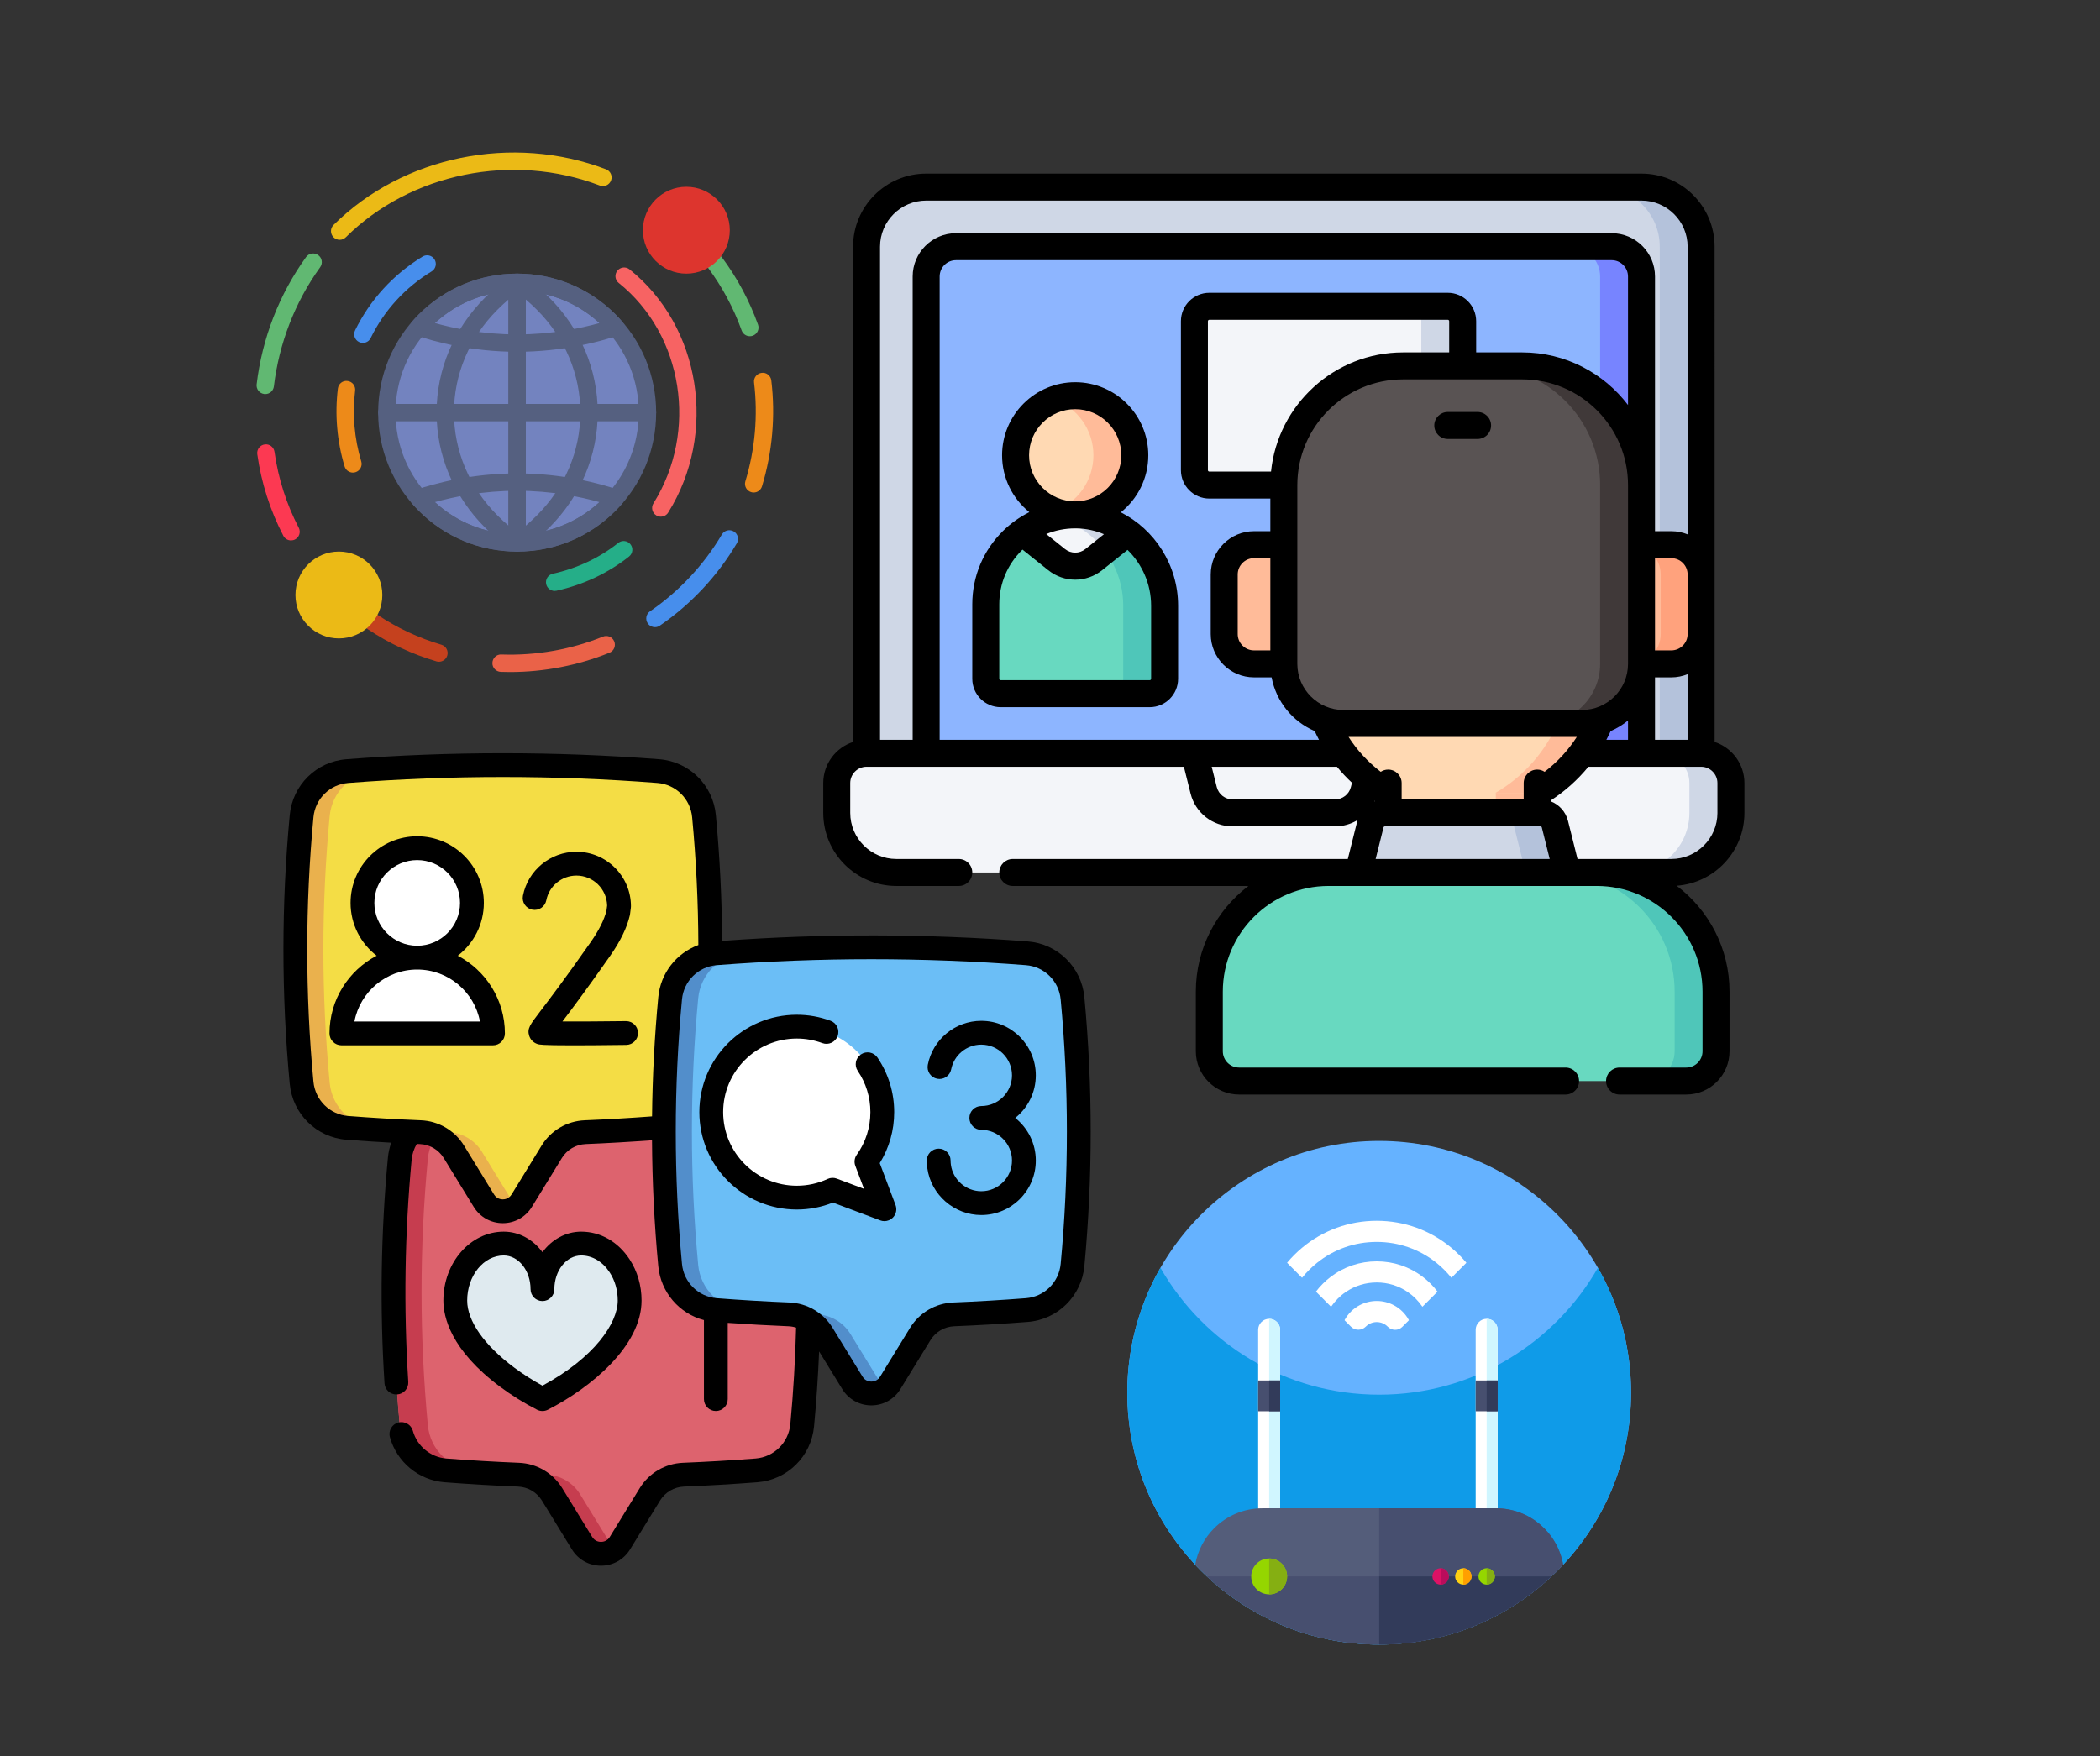 <svg width="1762" height="1474" viewBox="0 0 1762 1474" fill="none" xmlns="http://www.w3.org/2000/svg">
<rect x="0" y="0" width="1762" height="1474" fill="#333333" stroke="none"/>
<path d="M777.093 157.025C749.469 157.025 727.077 179.418 727.077 207.04L727.075 663.541H1427.32L1427.32 207.04C1427.32 179.417 1404.93 157.025 1377.31 157.025H777.093V157.025Z" fill="#CFD7E6"/>
<path d="M777.091 663.542V232.053C777.091 218.242 788.288 207.043 802.1 207.043H1352.3C1366.11 207.043 1377.31 218.24 1377.31 232.053V663.542H777.091Z" fill="#8DB5FF"/>
<path d="M1427.32 207.04C1427.32 179.417 1404.93 157.025 1377.31 157.025H1342.58C1370.21 157.025 1392.6 179.418 1392.6 207.04L1392.6 663.542H1427.32L1427.32 207.04Z" fill="#B4C2DB"/>
<path d="M1352.3 207.043H1317.57C1331.39 207.043 1342.58 218.24 1342.58 232.053V663.542H1377.31V232.053C1377.31 218.24 1366.11 207.043 1352.3 207.043V207.043Z" fill="#7784FF"/>
<path d="M702.069 657.199V682.213C702.069 709.836 724.462 732.228 752.085 732.228H1402.31C1429.93 732.228 1452.33 709.835 1452.33 682.213V657.199C1452.33 643.386 1441.13 632.189 1427.32 632.189H727.077C713.266 632.189 702.069 643.386 702.069 657.199V657.199Z" fill="#F3F5F9"/>
<path d="M1427.32 632.189H1392.48C1406.29 632.189 1417.48 643.386 1417.48 657.199V682.213C1417.48 709.836 1395.09 732.228 1367.47 732.228H1402.31C1429.94 732.228 1452.33 709.835 1452.33 682.213V657.199C1452.33 643.386 1441.13 632.189 1427.32 632.189Z" fill="#CFD7E6"/>
<path d="M1227.25 407.111V269.563C1227.25 262.657 1221.65 257.06 1214.75 257.06H1014.68C1007.77 257.06 1002.17 262.659 1002.17 269.563V394.607C1002.17 401.513 1007.77 407.111 1014.68 407.111H1227.25Z" fill="#F3F5F9"/>
<path d="M902.136 432.121C929.76 432.121 952.153 409.727 952.153 382.104C952.153 354.48 929.76 332.086 902.136 332.086C874.513 332.086 852.119 354.48 852.119 382.104C852.119 409.727 874.513 432.121 902.136 432.121Z" fill="#FFD9B3"/>
<path d="M902.136 332.085C896.031 332.085 890.185 333.183 884.776 335.185C903.842 342.242 917.433 360.583 917.433 382.103C917.433 403.622 903.842 421.963 884.776 429.02C890.185 431.022 896.031 432.12 902.136 432.12C929.76 432.12 952.153 409.726 952.153 382.103C952.153 354.479 929.762 332.085 902.136 332.085V332.085Z" fill="#FFBB99"/>
<path d="M857.815 446.605C839.197 460.258 827.11 482.29 827.11 507.147V569.669C827.11 576.576 832.707 582.173 839.614 582.173H964.657C971.564 582.173 977.161 576.576 977.161 569.669V508.382C977.161 483.321 965.063 460.753 946.308 446.785L857.815 446.605Z" fill="#68D9C0"/>
<path d="M946.282 446.793L911.446 446.718C930.276 460.674 942.442 483.265 942.442 508.383V569.671C942.442 576.577 936.844 582.174 929.938 582.174H964.659C971.565 582.174 977.162 576.575 977.162 569.671V508.383C977.162 483.315 965.045 460.76 946.282 446.793V446.793Z" fill="#4FC6B9"/>
<path d="M1214.75 257.059H1180.03C1186.93 257.059 1192.53 262.658 1192.53 269.563V407.11H1227.25V269.564C1227.25 262.658 1221.65 257.059 1214.75 257.059V257.059Z" fill="#CFD7E6"/>
<path d="M917.76 469.64L946.302 446.806C934.266 437.841 919.501 432.4 903.419 432.131C886.329 431.846 870.519 437.277 857.774 446.637L857.772 446.647L886.513 469.64C895.648 476.946 908.626 476.946 917.76 469.64V469.64Z" fill="#F3F5F9"/>
<path d="M884.694 434.162C884.69 434.163 884.685 434.168 884.679 434.169C901.87 438.296 916.699 448.459 927.032 462.222L946.301 446.806C934.265 437.84 919.499 432.4 903.418 432.131C896.963 432.024 890.689 432.734 884.694 434.162V434.162Z" fill="#CFD7E6"/>
<path d="M1164.73 647.265H1289.77V692.145H1164.73V647.265Z" fill="#FFD9B3"/>
<path d="M1255.05 647.263H1289.77V692.146H1255.05V647.263Z" fill="#FFBB99"/>
<path d="M1342.95 604.68C1332.41 630.341 1313.57 651.722 1289.78 665.486L1164.54 665.371C1140.83 651.601 1122.07 630.264 1111.55 604.669L1227.25 483.35L1342.95 604.68Z" fill="#FFD9B3"/>
<path d="M1227.25 483.348L1209.71 501.746L1307.86 604.681C1297.32 630.324 1278.5 651.689 1254.74 665.453L1289.78 665.485C1313.57 651.721 1332.41 630.342 1342.95 604.679L1227.25 483.348Z" fill="#FFBB99"/>
<path d="M1402.31 557.166C1416.12 557.166 1427.32 545.969 1427.32 532.157V482.14C1427.32 468.328 1416.12 457.13 1402.31 457.13H1052.19C1038.38 457.13 1027.18 468.327 1027.18 482.14V532.157C1027.18 545.968 1038.38 557.166 1052.19 557.166H1402.31Z" fill="#FFBB99"/>
<path d="M1402.31 457.13H1368.4C1382.21 457.13 1393.41 468.327 1393.41 482.14V532.157C1393.41 545.968 1382.21 557.166 1368.4 557.166H1402.31C1416.12 557.166 1427.32 545.969 1427.32 532.157V482.14C1427.32 468.327 1416.12 457.13 1402.31 457.13V457.13Z" fill="#FFA27D"/>
<path d="M1139.72 742.745V732.231L1149.86 691.682C1151.25 686.114 1156.25 682.21 1161.99 682.21H1292.52C1298.25 682.21 1303.25 686.116 1304.65 691.682L1314.78 732.228V742.745H1139.72Z" fill="#CFD7E6"/>
<path d="M1304.64 691.682C1303.25 686.114 1298.25 682.21 1292.51 682.21H1257.79C1263.53 682.21 1268.53 686.116 1269.92 691.682L1280.06 732.228V742.745H1314.78V732.228L1304.64 691.682Z" fill="#B4C2DB"/>
<path d="M1339.8 732.23C1395.04 732.23 1439.83 777.015 1439.83 832.26V882.28C1439.83 896.092 1428.63 907.29 1414.82 907.29H1039.69C1025.87 907.29 1014.68 896.093 1014.68 882.28V832.26C1014.68 777.015 1059.46 732.23 1114.71 732.23H1339.8Z" fill="#68D9C0"/>
<path d="M1377.31 557.167V407.114C1377.31 351.866 1332.52 307.078 1277.27 307.078H1177.23C1121.99 307.078 1077.2 351.866 1077.2 407.114V557.167C1077.2 584.791 1099.59 607.184 1127.22 607.184H1327.29C1354.91 607.184 1377.31 584.791 1377.31 557.167V557.167Z" fill="#595353"/>
<path d="M1339.8 732.23H1305.07C1360.32 732.23 1405.1 777.015 1405.1 832.26V882.28C1405.1 896.091 1393.91 907.288 1380.1 907.288H1414.82C1428.63 907.288 1439.82 896.091 1439.82 882.28V832.26C1439.82 777.015 1395.04 732.23 1339.8 732.23V732.23Z" fill="#4FC6B9"/>
<path d="M1277.27 307.078H1242.55C1297.8 307.078 1342.59 351.866 1342.59 407.114V557.167C1342.59 584.791 1320.19 607.184 1292.57 607.184H1327.29C1354.91 607.184 1377.31 584.791 1377.31 557.167V407.114C1377.31 351.866 1332.52 307.078 1277.27 307.078Z" fill="#403939"/>
<path d="M1463.65 682.211V657.199C1463.65 641.121 1453.15 627.456 1438.65 622.685L1438.64 207.041C1438.64 173.22 1411.13 145.703 1377.31 145.703H777.093C743.27 145.703 715.754 173.22 715.754 207.041L715.752 622.684C701.25 627.456 690.747 641.119 690.747 657.199V682.211C690.747 716.034 718.263 743.55 752.085 743.55H804.467C810.722 743.55 815.789 738.483 815.789 732.229C815.789 725.974 810.722 720.907 804.467 720.907H752.085C730.748 720.907 713.391 703.548 713.391 682.211V657.199C713.391 649.651 719.531 643.512 727.077 643.512H993.332L998.955 666.012C1003.01 682.214 1017.5 693.532 1034.2 693.532H1120.19C1127.06 693.532 1133.54 691.595 1139.09 688.217C1139.02 688.458 1138.93 688.691 1138.87 688.935L1130.88 720.908H849.755C843.501 720.908 838.433 725.976 838.433 732.23C838.433 738.484 843.501 743.552 849.755 743.552H1047.5C1020.7 763.904 1003.36 796.09 1003.36 832.261V882.281C1003.36 902.315 1019.65 918.613 1039.69 918.613H1313.6C1319.85 918.613 1324.92 913.545 1324.92 907.291C1324.92 901.036 1319.85 895.969 1313.6 895.969H1039.69C1032.14 895.969 1026 889.829 1026 882.281V832.261C1026 783.349 1065.79 743.553 1114.71 743.553H1339.79C1388.71 743.553 1428.5 783.348 1428.5 832.261V882.281C1428.5 889.829 1422.36 895.969 1414.82 895.969H1358.89C1352.63 895.969 1347.57 901.036 1347.57 907.291C1347.57 913.545 1352.63 918.613 1358.89 918.613H1414.82C1434.85 918.613 1451.15 902.314 1451.15 882.281V832.261C1451.15 795.986 1433.71 763.715 1406.77 743.372C1438.52 741.076 1463.65 714.533 1463.65 682.211V682.211ZM1347.82 620.868C1349.09 618.463 1350.31 616.025 1351.44 613.543C1356.71 611.278 1361.6 608.293 1365.98 604.717V620.869H1347.82V620.868ZM1296 647.751C1294.21 646.57 1292.08 645.879 1289.77 645.879C1283.52 645.879 1278.45 650.946 1278.45 657.201V670.887H1176.05V657.199C1176.05 650.946 1170.98 645.877 1164.73 645.877C1162.43 645.877 1160.29 646.569 1158.5 647.749C1147.88 639.655 1138.73 629.713 1131.52 618.505H1322.99C1315.78 629.716 1306.63 639.655 1296 647.751V647.751ZM788.413 620.868V232.053C788.413 224.505 794.552 218.366 802.099 218.366H1352.3C1359.84 218.366 1365.98 224.505 1365.98 232.053V339.905C1345.63 313.104 1313.44 295.756 1277.27 295.756H1238.57V269.565C1238.57 256.427 1227.88 245.739 1214.75 245.739H1014.68C1001.54 245.739 990.85 256.427 990.85 269.565V394.607C990.85 407.745 1001.54 418.434 1014.68 418.434L1065.88 418.432V445.809H1052.19C1032.16 445.809 1015.86 462.108 1015.86 482.14V532.157C1015.86 552.191 1032.16 568.487 1052.19 568.487H1066.94C1070.75 588.782 1084.57 605.586 1103.07 613.542C1104.2 616.024 1105.42 618.46 1106.69 620.866H788.413V620.868ZM1327.29 595.862H1127.22C1105.88 595.862 1088.52 578.503 1088.52 557.165V407.114C1088.52 358.197 1128.32 318.4 1177.24 318.4H1277.27C1326.19 318.4 1365.99 358.195 1365.99 407.114V557.136C1365.99 557.147 1365.98 557.156 1365.98 557.165C1365.98 557.171 1365.99 557.179 1365.99 557.185C1365.97 578.513 1348.62 595.862 1327.29 595.862V595.862ZM1052.19 545.843C1044.64 545.843 1038.5 539.704 1038.5 532.157V482.14C1038.5 474.592 1044.64 468.453 1052.19 468.453H1065.88V545.844H1052.19V545.843ZM1215.93 295.756H1177.23C1119.65 295.756 1072.14 339.685 1066.45 395.789L1014.68 395.79C1014.02 395.79 1013.49 395.259 1013.49 394.607V269.565C1013.49 268.913 1014.03 268.383 1014.68 268.383H1214.75C1215.4 268.383 1215.93 268.914 1215.93 269.565V295.756ZM1388.63 468.453H1402.31C1409.86 468.453 1416 474.592 1416 482.14V532.157C1416 539.704 1409.86 545.843 1402.31 545.843H1388.63V468.453ZM1153.41 672.499C1153.29 672.544 1153.18 672.589 1153.06 672.636C1153.17 672.398 1153.3 672.171 1153.41 671.93V672.499ZM1388.63 568.487H1402.31C1407.15 568.487 1411.77 567.527 1416 565.801V620.866H1388.63V568.487H1388.63ZM777.093 168.347H1377.31C1398.64 168.347 1416 185.704 1416 207.041L1416 448.494C1411.77 446.767 1407.15 445.809 1402.31 445.809H1388.63V232.053C1388.63 212.019 1372.33 195.722 1352.3 195.722H802.1C782.067 195.722 765.771 212.021 765.771 232.053V620.866H738.396L738.397 207.039C738.397 185.704 755.756 168.347 777.093 168.347V168.347ZM1120.19 670.887H1034.2C1027.91 670.887 1022.45 666.623 1020.92 660.52L1016.67 643.51H1121.76C1125.66 648.261 1129.87 652.744 1134.37 656.936L1133.47 660.517C1131.95 666.623 1126.49 670.887 1120.19 670.887V670.887ZM1160.84 694.427C1160.97 693.899 1161.44 693.53 1161.99 693.53H1292.51C1293.06 693.53 1293.53 693.899 1293.66 694.427L1300.28 720.907H1154.22L1160.84 694.427ZM1441.01 682.211C1441.01 703.548 1423.65 720.907 1402.31 720.907H1323.62L1315.63 688.934C1313.7 681.227 1308.16 675.225 1301.09 672.497V671.806C1313.07 664.069 1323.75 654.483 1332.75 643.51H1427.32C1434.86 643.51 1441 649.65 1441 657.198V682.211H1441.01Z" fill="black"/>
<path d="M1239.76 345.773H1214.75C1208.49 345.773 1203.43 350.841 1203.43 357.095C1203.43 363.35 1208.49 368.417 1214.75 368.417H1239.76C1246.01 368.417 1251.08 363.35 1251.08 357.095C1251.08 350.843 1246.01 345.773 1239.76 345.773Z" fill="black"/>
<path d="M940.434 429.967C954.467 418.716 963.477 401.448 963.477 382.104C963.477 348.281 935.958 320.763 902.136 320.763C868.314 320.763 840.797 348.28 840.797 382.104C840.797 401.36 849.723 418.563 863.648 429.817C855.623 433.827 848.182 439.101 841.594 445.58C824.954 461.946 815.788 483.811 815.788 507.147V569.67C815.788 582.808 826.476 593.496 839.614 593.496H964.657C977.795 593.496 988.483 582.808 988.483 569.67V508.382C988.484 474.262 968.843 444.385 940.434 429.967V429.967ZM926.265 448.337L910.686 460.8C905.652 464.827 898.619 464.826 893.587 460.8L877.857 448.214C885.457 445.084 893.666 443.443 902.133 443.443C902.497 443.443 902.864 443.446 903.231 443.452C911.363 443.588 919.13 445.325 926.265 448.337ZM902.136 343.407C923.474 343.407 940.833 360.766 940.833 382.104C940.833 403.44 923.474 420.799 902.136 420.799C880.8 420.799 863.441 403.44 863.441 382.104C863.441 360.766 880.8 343.407 902.136 343.407V343.407ZM965.841 569.67C965.841 570.322 965.309 570.852 964.659 570.852H839.615C838.963 570.852 838.433 570.32 838.433 569.67V507.147C838.433 489.93 845.195 473.799 857.472 461.724C857.626 461.573 857.788 461.432 857.943 461.283L879.441 478.482C886.124 483.827 894.128 486.499 902.138 486.499C910.143 486.499 918.151 483.827 924.833 478.482L946.05 461.508C958.219 473.373 965.841 490.045 965.841 508.384V569.67Z" fill="black"/>
<path d="M673.065 972.387C671.154 952.141 654.981 936.172 634.705 934.605C547.736 927.883 460.768 927.883 373.798 934.605C353.523 936.172 337.351 952.14 335.438 972.387C328.394 1046.99 328.391 1121.59 335.433 1196.19C337.345 1216.45 353.51 1232.46 373.798 1234.03C394.229 1235.61 414.66 1236.81 435.091 1237.65C446.631 1238.12 457.176 1244.3 463.216 1254.15L488.373 1295.15C495.642 1307 512.859 1307 520.129 1295.15L545.286 1254.15C551.326 1244.3 561.872 1238.12 573.411 1237.65C593.843 1236.81 614.275 1235.61 634.705 1234.03C654.993 1232.46 671.158 1216.45 673.07 1196.19C680.111 1121.59 680.109 1046.99 673.065 972.387V972.387Z" fill="#DD636E"/>
<path d="M516.031 1299.86C507.684 1306.69 494.499 1305.12 488.371 1295.15L463.216 1254.14C457.172 1244.29 446.63 1238.12 435.084 1237.64C414.662 1236.81 394.227 1235.6 373.793 1234.02C353.511 1232.45 337.339 1216.44 335.426 1196.19C328.39 1121.58 328.39 1046.98 335.438 972.386C337.351 952.141 353.523 936.169 373.793 934.599C421.202 930.939 468.623 929.274 516.031 929.606C476.473 929.877 436.925 931.542 397.356 934.599C377.074 936.169 360.902 952.141 358.989 972.386C351.941 1046.98 351.941 1121.58 358.989 1196.19C360.902 1216.44 377.062 1232.45 397.356 1234.02C417.778 1235.6 438.213 1236.81 458.647 1237.64C470.181 1238.12 480.723 1244.29 486.767 1254.14L511.922 1295.15C513.068 1297.01 514.462 1298.58 516.031 1299.86Z" fill="#C63D4F"/>
<path d="M528.305 1091.51C528.305 1124.54 489.149 1156.84 455.151 1174.22C445.343 1169.22 435.124 1162.97 425.536 1155.82C401.827 1138.18 381.997 1115.02 381.997 1091.51C381.997 1065.32 399.87 1044.05 422.028 1043.67C422.227 1043.67 422.432 1043.67 422.637 1043.67C440.594 1043.67 455.15 1060.81 455.15 1081.94C455.15 1060.81 469.706 1043.67 487.656 1043.67C500.781 1043.67 512.439 1050.98 519.866 1062.33C525.172 1070.41 528.305 1080.53 528.305 1091.51V1091.51Z" fill="#DFEAEF"/>
<path d="M590.686 684.93C588.774 664.684 572.602 648.715 552.326 647.148C465.356 640.426 378.388 640.426 291.419 647.148C271.144 648.715 254.971 664.683 253.059 684.93C246.015 759.53 246.012 834.13 253.053 908.73C254.966 928.989 271.131 945.004 291.419 946.572C311.849 948.152 332.281 949.354 352.711 950.189C364.252 950.661 374.796 956.845 380.836 966.688L405.993 1007.69C413.262 1019.54 430.479 1019.54 437.75 1007.69L462.907 966.688C468.947 956.845 479.492 950.661 491.032 950.189C511.463 949.354 531.895 948.15 552.326 946.572C572.614 945.004 588.778 928.989 590.691 908.73C597.731 834.13 597.73 759.529 590.686 684.93V684.93Z" fill="#F4DD45"/>
<path d="M433.653 1012.4C425.307 1019.24 412.121 1017.67 405.994 1007.69L380.838 966.68C374.794 956.834 364.252 950.661 352.706 950.188C332.284 949.35 311.849 948.146 291.415 946.564C271.134 944.994 254.961 928.986 253.048 908.729C246.012 834.121 246.012 759.525 253.06 684.929C254.972 664.684 271.146 648.713 291.414 647.142C338.823 643.482 386.244 641.818 433.652 642.149C394.094 642.421 354.546 644.086 314.977 647.142C294.695 648.713 278.523 664.684 276.611 684.929C269.563 759.525 269.563 834.121 276.611 908.729C278.524 928.986 294.685 944.994 314.978 946.564C335.4 948.146 355.835 949.35 376.269 950.188C387.803 950.659 398.345 956.834 404.389 966.68L429.545 1007.69C430.69 1009.56 432.083 1011.13 433.653 1012.4Z" fill="#EAB14D"/>
<path d="M350.053 803.698C375.419 803.698 395.983 783.135 395.983 757.768C395.983 732.402 375.419 711.838 350.053 711.838C324.686 711.838 304.123 732.402 304.123 757.768C304.123 783.135 324.686 803.698 350.053 803.698Z" fill="white"/>
<path d="M350.053 803.699C385.176 803.699 413.648 832.171 413.648 867.294H286.457C286.457 832.172 314.929 803.699 350.053 803.699" fill="white"/>
<path d="M899.896 837.839C897.985 817.594 881.813 801.625 861.537 800.057C774.567 793.336 687.599 793.336 600.629 800.057C580.355 801.625 564.182 817.593 562.27 837.839C555.225 912.44 555.223 987.039 562.264 1061.64C564.177 1081.9 580.341 1097.91 600.629 1099.48C621.06 1101.06 641.492 1102.26 661.922 1103.1C673.463 1103.57 684.007 1109.75 690.047 1119.6L715.204 1160.6C722.473 1172.45 739.69 1172.45 746.961 1160.6L772.118 1119.6C778.158 1109.75 788.703 1103.57 800.242 1103.1C820.674 1102.26 841.106 1101.06 861.537 1099.48C881.825 1097.91 897.989 1081.9 899.902 1061.64C906.942 987.039 906.941 912.44 899.896 837.839V837.839Z" fill="#6BBEF6"/>
<path d="M742.863 1165.31C734.517 1172.15 721.33 1170.58 715.203 1160.6L690.048 1119.59C684.004 1109.74 673.462 1103.57 661.916 1103.1C641.494 1102.26 621.059 1101.06 600.625 1099.47C580.343 1097.9 564.171 1081.9 562.258 1061.64C555.222 987.031 555.222 912.434 562.27 837.839C564.183 817.594 580.355 801.622 600.625 800.052C648.034 796.392 695.455 794.727 742.863 795.059C703.305 795.331 663.757 796.995 624.188 800.052C603.906 801.622 587.734 817.594 585.821 837.839C578.773 912.434 578.773 987.031 585.821 1061.64C587.734 1081.9 603.894 1097.9 624.188 1099.47C644.61 1101.06 665.045 1102.26 685.479 1103.1C697.013 1103.57 707.555 1109.74 713.599 1119.59L738.754 1160.6C739.9 1162.47 741.294 1164.04 742.863 1165.31V1165.31Z" fill="#528ECB"/>
<path d="M742.048 1014.86L727 974.923C735.349 963.195 740.277 948.862 740.277 933.368C740.277 893.742 708.154 861.619 668.528 861.619C628.902 861.619 596.778 893.742 596.778 933.368C596.778 972.993 628.901 1005.12 668.528 1005.12C679.272 1005.12 689.456 1002.74 698.606 998.506L742.048 1014.86Z" fill="white"/>
<path d="M419.568 1163.82C429.162 1170.98 439.898 1177.66 450.615 1183.12C452.04 1183.85 453.596 1184.21 455.153 1184.21C456.712 1184.21 458.272 1183.85 459.698 1183.12C495.956 1164.58 538.294 1129.47 538.294 1091.51C538.294 1078.88 534.812 1066.9 528.231 1056.87C518.592 1042.13 503.805 1033.67 487.662 1033.67C474.633 1033.67 462.955 1040.37 455.153 1050.89C447.351 1040.37 435.672 1033.67 422.644 1033.67C394.724 1033.67 372.011 1059.62 372.011 1091.51C372.011 1105.3 378.192 1133.03 419.568 1163.82V1163.82ZM422.642 1053.65C435.06 1053.65 445.162 1066.34 445.162 1081.94C445.162 1087.46 449.633 1091.93 455.151 1091.93C460.669 1091.93 465.14 1087.46 465.14 1081.94C465.14 1066.34 475.242 1053.65 487.66 1053.65C496.937 1053.65 505.629 1058.81 511.516 1067.81C515.965 1074.59 518.314 1082.79 518.314 1091.52C518.314 1110.38 498.737 1139.42 455.159 1162.94C446.96 1158.47 438.868 1153.3 431.516 1147.81C431.511 1147.81 431.507 1147.8 431.502 1147.8C406.39 1129.12 391.986 1108.6 391.986 1091.52C391.988 1070.64 405.74 1053.65 422.642 1053.65Z" fill="black"/>
<path d="M384.092 802.089C397.382 791.856 405.97 775.801 405.97 757.769C405.97 726.935 380.885 701.85 350.051 701.85C319.219 701.85 294.134 726.935 294.134 757.769C294.134 775.801 302.721 791.856 316.012 802.089C292.533 814.396 276.468 838.997 276.468 867.295C276.468 872.811 280.939 877.283 286.457 877.283H413.648C419.166 877.283 423.637 872.811 423.637 867.295C423.636 838.998 407.571 814.396 384.092 802.089ZM314.111 757.769C314.111 737.951 330.233 721.828 350.051 721.828C369.869 721.828 385.992 737.951 385.992 757.769C385.992 777.587 369.869 793.71 350.051 793.71C330.233 793.71 314.111 777.587 314.111 757.769ZM297.378 857.306C302.072 832.504 323.907 813.688 350.053 813.688C376.198 813.688 398.032 832.504 402.727 857.306H297.378Z" fill="black"/>
<path d="M525.333 856.984C525.29 856.984 525.248 856.984 525.205 856.984C506.138 857.224 485.693 857.35 471.906 857.287C479.603 847.173 492.35 830.196 512.046 802.053C520.543 789.911 526.061 778.538 528.447 768.25C528.524 767.923 528.583 767.592 528.625 767.259L529.316 761.854C529.37 761.435 529.398 761.011 529.398 760.587C529.398 735.365 508.878 714.845 483.655 714.845C461.846 714.845 442.97 730.357 438.772 751.732C437.708 757.145 441.236 762.395 446.649 763.459C452.063 764.522 457.313 760.996 458.376 755.582C460.737 743.554 471.37 734.824 483.655 734.824C497.668 734.824 509.102 746.065 509.413 760.004L508.878 764.201C507.004 771.882 502.565 780.76 495.681 790.598C473.48 822.317 460.226 839.674 453.104 848.998C444.714 859.984 442.182 863.299 443.997 869.202C445.021 872.53 447.562 875.092 450.971 876.228C452.341 876.684 454.21 877.308 480.569 877.308C491.106 877.308 505.562 877.208 525.455 876.959C530.973 876.89 535.388 872.361 535.318 866.845C535.25 861.374 530.791 856.984 525.333 856.984V856.984Z" fill="black"/>
<path d="M909.842 836.9C907.465 811.727 887.474 792.044 862.308 790.099C777.253 783.525 691.032 783.391 605.921 789.66C605.712 754.532 603.949 719.04 600.634 683.983C598.25 658.806 578.258 639.128 553.103 637.195C466.028 630.46 377.728 630.462 290.659 637.195C265.48 639.129 245.489 658.81 243.12 683.987C236.052 758.846 236.048 834.775 243.108 909.67C245.495 934.888 265.492 954.594 290.65 956.525C303.032 957.486 315.622 958.301 328.273 958.997C326.86 962.99 325.904 967.159 325.495 971.453C319.563 1034.3 318.596 1098.07 322.622 1160.98C322.96 1166.27 327.354 1170.33 332.581 1170.33C332.795 1170.33 333.012 1170.32 333.227 1170.31C338.733 1169.95 342.911 1165.21 342.558 1159.7C338.6 1097.84 339.551 1035.13 345.383 973.336C345.836 968.591 347.314 964.072 349.706 960.048C350.575 960.084 351.443 960.131 352.311 960.167C360.532 960.5 368.017 964.892 372.329 971.912L397.482 1012.9C402.72 1021.45 411.832 1026.56 421.86 1026.56H421.872C431.901 1026.56 441.022 1021.46 446.266 1012.91L471.429 971.907C475.731 964.888 483.209 960.5 491.436 960.167C510.094 959.401 528.766 958.314 547.065 956.964C547.275 992.255 549.014 1027.53 552.321 1062.57C554.402 1084.62 569.947 1102.45 590.641 1107.89V1174.22C590.641 1179.74 595.112 1184.21 600.63 1184.21C606.148 1184.21 610.619 1179.74 610.619 1174.22V1110.22C627.529 1111.42 644.596 1112.38 661.515 1113.08C663.737 1113.17 665.9 1113.56 667.964 1114.22C667.29 1141 665.675 1168.22 663.132 1195.24C661.663 1210.75 649.384 1222.87 633.939 1224.07C613.494 1225.64 592.996 1226.85 573.001 1227.66C558.112 1228.28 544.57 1236.22 536.772 1248.92L511.616 1289.92C509.332 1293.64 505.705 1294.04 504.252 1294.04C502.798 1294.04 499.171 1293.64 496.89 1289.92L471.729 1248.91C463.932 1236.22 450.391 1228.28 435.492 1227.66C415.507 1226.85 395.009 1225.64 374.567 1224.07C361.301 1223.04 349.986 1213.71 346.41 1200.83C344.934 1195.51 339.426 1192.4 334.113 1193.88C328.798 1195.35 325.685 1200.86 327.161 1206.17C332.978 1227.12 351.411 1242.32 373.031 1243.99C393.716 1245.58 414.459 1246.8 434.674 1247.62C442.908 1247.96 450.395 1252.35 454.702 1259.36L479.864 1300.37C485.108 1308.91 494.226 1314.01 504.252 1314.01C514.276 1314.01 523.394 1308.91 528.642 1300.37L553.798 1259.37C558.108 1252.35 565.596 1247.96 573.819 1247.62C594.044 1246.8 614.788 1245.58 635.478 1243.99C660.64 1242.04 680.634 1222.32 683.022 1197.11C684.994 1176.16 686.413 1155.09 687.285 1134.19L706.692 1165.82C711.936 1174.37 721.053 1179.47 731.082 1179.47H731.083C741.11 1179.47 750.23 1174.37 755.474 1165.82L780.632 1124.82C784.936 1117.8 792.421 1113.41 800.651 1113.07C821.165 1112.24 841.91 1111.01 862.307 1109.43C887.474 1107.49 907.467 1087.78 909.846 1062.57C916.913 987.703 916.911 911.773 909.842 836.9V836.9ZM490.622 940.209C475.728 940.811 462.185 948.759 454.397 961.467L429.237 1002.46C426.953 1006.18 423.327 1006.59 421.871 1006.59C421.87 1006.59 421.868 1006.59 421.868 1006.59C420.415 1006.59 416.794 1006.18 414.515 1002.46L389.354 961.463C381.548 948.755 368.002 940.811 353.124 940.209C332.665 939.369 312.166 938.157 292.187 936.608C276.74 935.422 264.465 923.301 262.996 907.792C256.054 834.146 256.058 759.479 263.01 685.861C264.465 670.392 276.736 658.301 292.192 657.114C378.245 650.461 465.512 650.461 551.565 657.114C567.008 658.301 579.279 670.394 580.743 685.866C584.108 721.455 585.844 757.497 585.952 793.129C567.632 799.858 554.243 816.588 552.325 836.9C549.19 870.098 547.452 903.503 547.096 936.933C528.528 938.322 509.562 939.431 490.622 940.209V940.209ZM889.958 1060.7C888.494 1076.21 876.218 1088.33 860.767 1089.52C840.61 1091.08 820.11 1092.29 799.834 1093.12C784.94 1093.73 771.397 1101.67 763.604 1114.37L738.447 1155.38C736.164 1159.1 732.536 1159.5 731.083 1159.5H731.082C729.629 1159.5 726.002 1159.1 723.719 1155.38L698.561 1114.38C690.769 1101.67 677.224 1093.73 662.332 1093.12C642.057 1092.29 621.557 1091.08 601.4 1089.52C585.949 1088.33 573.673 1076.21 572.21 1060.7C565.26 987.07 565.263 912.405 572.215 838.778C573.676 823.308 585.95 811.212 601.4 810.017C644.426 806.691 687.755 805.028 731.084 805.028C774.412 805.028 817.741 806.691 860.767 810.017C876.218 811.21 888.491 823.308 889.952 838.778C896.904 912.405 896.907 987.071 889.958 1060.7V1060.7Z" fill="black"/>
<path d="M738.15 976.178C746.096 963.303 750.271 948.613 750.271 933.367C750.271 916.965 745.42 901.134 736.247 887.585C733.153 883.015 726.941 881.822 722.376 884.915C717.807 888.008 716.613 894.219 719.705 898.787C726.632 909.017 730.293 920.976 730.293 933.368C730.293 946.259 726.342 958.626 718.865 969.13C716.936 971.84 716.483 975.332 717.656 978.445L724.929 997.745L702.129 989.162C699.622 988.218 696.843 988.32 694.413 989.446C686.268 993.216 677.562 995.127 668.536 995.127C634.475 995.127 606.765 967.422 606.765 933.37C606.765 899.317 634.475 871.612 668.536 871.612C675.918 871.612 683.127 872.899 689.966 875.437C695.137 877.355 700.885 874.719 702.807 869.549C704.726 864.378 702.09 858.628 696.917 856.709C687.847 853.343 678.299 851.636 668.536 851.636C623.459 851.636 586.787 888.303 586.787 933.371C586.787 978.441 623.459 1015.11 668.536 1015.11C679.037 1015.11 689.217 1013.15 698.86 1009.28L738.535 1024.21C739.68 1024.65 740.872 1024.86 742.054 1024.86C744.656 1024.86 747.212 1023.84 749.119 1021.93C751.892 1019.15 752.786 1015.01 751.403 1011.34L738.15 976.178Z" fill="black"/>
<path d="M869.094 902.486C869.094 877.264 848.574 856.745 823.352 856.745C801.543 856.745 782.667 872.257 778.469 893.632C777.406 899.045 780.933 904.295 786.345 905.359C791.763 906.42 797.009 902.896 798.072 897.482C800.434 885.454 811.067 876.724 823.352 876.724C837.559 876.724 849.117 888.282 849.117 902.487C849.117 916.693 837.559 928.252 823.352 928.252C817.834 928.252 813.363 932.724 813.363 938.241C813.363 943.757 817.834 948.23 823.352 948.23C837.559 948.23 849.117 959.787 849.117 973.994C849.117 988.201 837.559 999.757 823.352 999.757C810.569 999.757 799.6 990.232 797.838 977.598C797.673 976.41 797.587 975.198 797.587 973.993C797.587 968.476 793.116 964.004 787.599 964.004C782.081 964.004 777.61 968.476 777.61 973.993C777.61 976.118 777.758 978.261 778.052 980.36C781.184 1002.81 800.659 1019.73 823.352 1019.73C848.574 1019.73 869.094 999.214 869.094 973.993C869.094 959.533 862.342 946.629 851.835 938.239C862.343 929.851 869.094 916.946 869.094 902.486V902.486Z" fill="black"/>
<g clip-path="url(#clip0)">
<path d="M1157.19 1380.18C1273.91 1380.18 1368.52 1285.57 1368.52 1168.85C1368.52 1052.14 1273.91 957.521 1157.19 957.521C1040.48 957.521 945.859 1052.14 945.859 1168.85C945.859 1285.57 1040.48 1380.18 1157.19 1380.18Z" fill="#65B2FF"/>
<path d="M1368.52 1168.85C1368.52 1285.56 1273.9 1380.18 1157.19 1380.18C1040.48 1380.18 945.859 1285.56 945.859 1168.85C945.859 1130.7 955.971 1094.91 973.662 1064.01C1010.08 1127.63 1078.63 1170.5 1157.19 1170.5C1235.75 1170.5 1304.31 1127.63 1340.72 1064.01C1358.41 1094.91 1368.52 1130.7 1368.52 1168.85Z" fill="#0F9BE8"/>
<path d="M1074.11 1116.04V1329.87C1074.11 1334.97 1069.97 1339.09 1064.88 1339.09C1059.79 1339.09 1055.66 1334.97 1055.66 1329.87V1116.04C1055.66 1110.95 1059.79 1106.82 1064.88 1106.82C1069.97 1106.82 1074.11 1110.95 1074.11 1116.04Z" fill="white"/>
<path d="M1074.11 1116.04V1329.87C1074.11 1334.97 1069.97 1339.09 1064.89 1339.09V1106.82C1069.97 1106.82 1074.11 1110.95 1074.11 1116.04Z" fill="#D0F6FF"/>
<path d="M1256.6 1116.04V1329.87C1256.6 1334.97 1252.47 1339.09 1247.38 1339.09C1242.29 1339.09 1238.16 1334.97 1238.16 1329.87V1116.04C1238.16 1110.95 1242.29 1106.82 1247.38 1106.82C1252.47 1106.82 1256.6 1110.95 1256.6 1116.04Z" fill="white"/>
<path d="M1256.6 1116.04V1329.87C1256.6 1334.97 1252.47 1339.09 1247.38 1339.09V1106.82C1252.47 1106.82 1256.6 1110.95 1256.6 1116.04Z" fill="#D0F6FF"/>
<path d="M1311.54 1313.21C1308.38 1316.59 1305.11 1319.85 1301.74 1323.02C1263.94 1358.46 1213.1 1380.18 1157.19 1380.18C1101.28 1380.18 1050.44 1358.46 1012.64 1323.02C1009.28 1319.85 1006.01 1316.59 1002.84 1313.21C1004.89 1301.35 1010.59 1290.74 1018.74 1282.58C1029.1 1272.24 1043.39 1265.84 1059.18 1265.84H1255.2C1283.44 1265.84 1306.89 1286.31 1311.54 1313.21Z" fill="#545D7A"/>
<path d="M1311.54 1313.21C1308.38 1316.59 1305.11 1319.85 1301.74 1323.02C1263.94 1358.46 1213.1 1380.18 1157.19 1380.18V1265.84H1255.2C1283.44 1265.84 1306.89 1286.31 1311.54 1313.21Z" fill="#474F6F"/>
<path d="M1301.74 1323.02C1263.94 1358.46 1213.1 1380.18 1157.19 1380.18C1101.28 1380.18 1050.44 1358.46 1012.64 1323.02H1301.74Z" fill="#474F6F"/>
<path d="M1301.74 1323.02C1263.94 1358.46 1213.1 1380.18 1157.19 1380.18V1323.02H1301.74Z" fill="#323B5A"/>
<path d="M1208.72 1329.88C1212.51 1329.88 1215.58 1326.8 1215.58 1323.01C1215.58 1319.22 1212.51 1316.15 1208.72 1316.15C1204.93 1316.15 1201.86 1319.22 1201.86 1323.01C1201.86 1326.8 1204.93 1329.88 1208.72 1329.88Z" fill="#DD1265"/>
<path d="M1215.58 1323.01C1215.58 1326.8 1212.51 1329.88 1208.72 1329.88V1316.15C1212.51 1316.15 1215.58 1319.23 1215.58 1323.01Z" fill="#BA0D5C"/>
<path d="M1227.79 1329.88C1231.58 1329.88 1234.65 1326.8 1234.65 1323.01C1234.65 1319.22 1231.58 1316.15 1227.79 1316.15C1224 1316.15 1220.93 1319.22 1220.93 1323.01C1220.93 1326.8 1224 1329.88 1227.79 1329.88Z" fill="#FFD112"/>
<path d="M1234.65 1323.01C1234.65 1326.8 1231.58 1329.88 1227.79 1329.88V1316.15C1231.58 1316.15 1234.65 1319.23 1234.65 1323.01Z" fill="#FF9F00"/>
<path d="M1247.38 1329.88C1251.17 1329.88 1254.24 1326.8 1254.24 1323.01C1254.24 1319.22 1251.17 1316.15 1247.38 1316.15C1243.59 1316.15 1240.52 1319.22 1240.52 1323.01C1240.52 1326.8 1243.59 1329.88 1247.38 1329.88Z" fill="#95D600"/>
<path d="M1254.24 1323.01C1254.24 1326.8 1251.17 1329.88 1247.38 1329.88V1316.15C1251.17 1316.15 1254.24 1319.23 1254.24 1323.01Z" fill="#85AF12"/>
<path d="M1079.93 1323.01C1079.93 1331.32 1073.2 1338.07 1064.88 1338.07C1056.57 1338.07 1049.84 1331.32 1049.84 1323.01C1049.84 1314.71 1056.57 1307.96 1064.88 1307.96C1073.2 1307.96 1079.93 1314.71 1079.93 1323.01Z" fill="#95D600"/>
<path d="M1079.93 1323.01C1079.93 1331.32 1073.2 1338.07 1064.88 1338.07V1307.96C1073.2 1307.96 1079.93 1314.7 1079.93 1323.01Z" fill="#85AF12"/>
<path d="M1074.11 1158.59H1055.66V1184.41H1074.11V1158.59Z" fill="#474F6F"/>
<path d="M1256.6 1158.59H1238.16V1184.41H1256.6V1158.59Z" fill="#474F6F"/>
<path d="M1074.11 1158.59H1064.89V1184.41H1074.11V1158.59Z" fill="#323B5A"/>
<path d="M1256.6 1158.59H1247.38V1184.41H1256.6V1158.59Z" fill="#323B5A"/>
<path d="M1230.25 1059.92L1217.94 1072.24C1217.85 1072.32 1217.73 1072.31 1217.65 1072.22C1215.86 1069.99 1213.92 1067.84 1211.86 1065.78C1209.75 1063.67 1207.55 1061.7 1205.26 1059.86C1191.08 1048.47 1173.58 1042.29 1155.14 1042.29H1155.13C1136.69 1042.29 1119.2 1048.47 1105.02 1059.86C1102.73 1061.7 1100.53 1063.67 1098.42 1065.78C1096.35 1067.85 1094.42 1070 1092.63 1072.23C1092.56 1072.32 1092.43 1072.33 1092.35 1072.25L1080.02 1059.91C1079.95 1059.85 1079.95 1059.74 1080.01 1059.66C1081.86 1057.45 1083.82 1055.31 1085.89 1053.25C1087.99 1051.15 1090.17 1049.15 1092.42 1047.26C1110.01 1032.56 1131.95 1024.56 1155.13 1024.56H1155.14C1178.32 1024.56 1200.27 1032.56 1217.84 1047.27C1220.1 1049.15 1222.29 1051.15 1224.39 1053.25C1226.45 1055.31 1228.41 1057.45 1230.27 1059.67C1230.33 1059.74 1230.33 1059.86 1230.25 1059.92Z" fill="white"/>
<path d="M1206.03 1084.13L1193.62 1096.56C1193.53 1096.64 1193.4 1096.63 1193.34 1096.53C1191.72 1094.16 1189.87 1091.93 1187.79 1089.85C1185.66 1087.72 1183.36 1085.83 1180.93 1084.18C1173.37 1079.07 1164.46 1076.32 1155.14 1076.32H1155.13C1145.81 1076.32 1136.91 1079.07 1129.35 1084.18C1126.91 1085.83 1124.62 1087.72 1122.49 1089.85C1120.4 1091.94 1118.55 1094.18 1116.95 1096.53C1116.88 1096.63 1116.75 1096.65 1116.67 1096.57L1104.25 1084.13C1104.17 1084.07 1104.16 1083.96 1104.22 1083.89C1105.95 1081.6 1107.87 1079.4 1109.96 1077.32C1112.07 1075.21 1114.31 1073.26 1116.65 1071.49C1127.68 1063.12 1141.06 1058.6 1155.13 1058.6H1155.14C1169.21 1058.6 1182.6 1063.12 1193.62 1071.49C1195.97 1073.26 1198.21 1075.21 1200.32 1077.32C1202.4 1079.4 1204.31 1081.59 1206.06 1083.89C1206.11 1083.96 1206.11 1084.07 1206.03 1084.13Z" fill="white"/>
<path d="M1182.07 1108.11L1176.6 1113.57C1173.21 1116.97 1167.74 1116.85 1164.36 1113.42C1164.33 1113.4 1164.31 1113.37 1164.29 1113.35C1161.87 1110.92 1158.72 1109.67 1155.54 1109.57C1155.41 1109.56 1155.27 1109.56 1155.14 1109.56H1155.13C1155 1109.56 1154.87 1109.56 1154.73 1109.57C1151.56 1109.67 1148.41 1110.92 1145.98 1113.35C1145.98 1113.36 1145.97 1113.36 1145.96 1113.37C1142.53 1116.82 1136.97 1116.86 1133.53 1113.43L1128.2 1108.1C1128.14 1108.04 1128.13 1107.94 1128.17 1107.87C1129.57 1105.31 1131.34 1102.93 1133.45 1100.82C1135.63 1098.64 1138.06 1096.85 1140.64 1095.48C1145.15 1093.07 1150.14 1091.85 1155.13 1091.85C1160.12 1091.85 1165.12 1093.06 1169.63 1095.48C1172.22 1096.85 1174.65 1098.64 1176.82 1100.82C1178.97 1102.96 1180.73 1105.34 1182.1 1107.88C1182.14 1107.96 1182.12 1108.05 1182.07 1108.11Z" fill="white"/>
</g>
<g clip-path="url(#clip1)">
<path d="M285.008 201.258C283.134 201.258 281.261 200.537 279.833 199.101C276.997 196.25 277.011 191.629 279.869 188.794C338.182 130.933 430.054 112.164 508.471 142.078C512.232 143.514 514.12 147.727 512.684 151.489C511.248 155.25 507.043 157.145 503.273 155.702C430.112 127.792 344.458 145.234 290.139 199.145C288.718 200.552 286.859 201.258 285.008 201.258Z" fill="#EBBA16"/>
<path d="M222.591 330.721C222.299 330.721 222.007 330.706 221.716 330.67C217.714 330.196 214.864 326.566 215.338 322.571C219.959 283.873 234.304 246.932 256.82 215.742C259.175 212.469 263.73 211.74 266.995 214.095C270.261 216.45 270.997 221.005 268.635 224.27C247.563 253.464 234.136 288.058 229.806 324.299C229.377 328.003 226.235 330.721 222.591 330.721Z" fill="#61B872"/>
<path d="M244.196 453.557C241.564 453.557 239.021 452.128 237.723 449.628C226.614 428.257 219.267 405.245 215.878 381.227C215.317 377.24 218.094 373.552 222.081 372.991C226.061 372.408 229.749 375.207 230.317 379.194C233.473 401.564 240.318 423.009 250.661 442.909C252.52 446.48 251.127 450.883 247.556 452.742C246.477 453.295 245.332 453.557 244.196 453.557Z" fill="#FC3952"/>
<path d="M368.301 555.373C367.615 555.373 366.923 555.278 366.231 555.074C345.631 548.988 326.25 539.905 308.61 528.075C305.271 525.83 304.375 521.303 306.619 517.965C308.864 514.613 313.383 513.723 316.737 515.975C333.145 526.982 351.185 535.43 370.363 541.094C374.227 542.231 376.428 546.291 375.29 550.147C374.35 553.325 371.442 555.373 368.301 555.373Z" fill="#C5411E"/>
<path d="M427.955 564.003C425.361 564.003 422.765 563.952 420.178 563.857C416.154 563.712 413.013 560.344 413.151 556.313C413.296 552.29 416.693 549.046 420.695 549.294C449.662 550.336 479.125 545.147 505.898 534.307C509.63 532.806 513.88 534.592 515.389 538.331C516.898 542.063 515.097 546.313 511.365 547.822C485.102 558.456 456.426 564.003 427.955 564.003Z" fill="#EA6248"/>
<path d="M549.538 526.355C547.213 526.355 544.931 525.247 543.518 523.184C541.243 519.867 542.089 515.326 545.406 513.044C569.846 496.294 590.686 474.003 605.679 448.579C607.727 445.102 612.189 443.965 615.658 445.999C619.127 448.04 620.279 452.515 618.231 455.977C602.159 483.224 579.825 507.118 553.642 525.072C552.395 525.939 550.959 526.355 549.538 526.355Z" fill="#478EEC"/>
<path d="M632.371 413.35C631.665 413.35 630.95 413.248 630.243 413.029C626.394 411.856 624.223 407.781 625.396 403.932C633.531 377.283 636.046 348.615 632.686 321.04C632.197 317.045 635.04 313.408 639.042 312.927C643.043 312.352 646.673 315.282 647.162 319.277C650.77 348.856 648.073 379.601 639.348 408.19C638.378 411.325 635.492 413.35 632.371 413.35Z" fill="#ED8A19"/>
<path d="M629.15 282.175C626.162 282.175 623.355 280.324 622.29 277.349C615.541 258.543 606.05 240.845 594.096 224.743C591.698 221.514 592.368 216.951 595.605 214.553C598.842 212.155 603.404 212.826 605.802 216.062C618.609 233.308 628.771 252.275 636.009 272.422C637.373 276.212 635.405 280.389 631.613 281.745C630.798 282.036 629.966 282.175 629.15 282.175Z" fill="#61B872"/>
<path d="M554.451 433.599C553.132 433.599 551.797 433.243 550.595 432.492C547.176 430.356 546.141 425.866 548.277 422.447C586.02 362.086 573.213 280.82 519.128 237.456C515.987 234.934 515.483 230.349 517.998 227.208C520.513 224.073 525.097 223.571 528.246 226.085C588.01 273.997 602.239 363.654 560.639 430.181C559.254 432.389 556.878 433.599 554.451 433.599Z" fill="#F76363"/>
<path d="M465.385 495.937C462.039 495.937 459.029 493.627 458.278 490.222C457.41 486.293 459.889 482.4 463.817 481.533C484.183 477.029 503.171 468.078 518.741 455.657C521.89 453.135 526.475 453.667 528.982 456.802C531.49 459.951 530.979 464.542 527.831 467.042C510.534 480.856 489.482 490.783 466.959 495.761C466.434 495.879 465.902 495.937 465.385 495.937Z" fill="#25AE88"/>
<path d="M296.116 396.623C292.989 396.623 290.096 394.596 289.14 391.448C282.777 370.433 280.823 347.836 283.491 326.093C283.98 322.098 287.602 319.153 291.618 319.751C295.613 320.232 298.455 323.869 297.968 327.872C295.547 347.611 297.319 368.129 303.099 387.22C304.266 391.075 302.086 395.143 298.237 396.309C297.53 396.52 296.815 396.623 296.116 396.623Z" fill="#ED8A19"/>
<path d="M304.462 287.795C303.391 287.795 302.298 287.561 301.27 287.051C297.654 285.288 296.153 280.921 297.917 277.306C310.418 251.685 330.019 230.255 354.597 215.305C358.038 213.22 362.52 214.306 364.613 217.747C366.705 221.187 365.612 225.67 362.171 227.762C339.983 241.254 322.292 260.6 311.016 283.699C309.754 286.293 307.159 287.795 304.462 287.795Z" fill="#478EEC"/>
<path d="M433.917 455.614C494.302 455.614 543.254 406.662 543.254 346.276C543.254 285.891 494.302 236.939 433.917 236.939C373.532 236.939 324.58 285.891 324.58 346.276C324.58 406.662 373.532 455.614 433.917 455.614Z" fill="#7383BF"/>
<path d="M543.254 353.565H324.58C320.556 353.565 317.29 350.307 317.29 346.276C317.29 342.244 320.556 338.986 324.58 338.986H543.254C547.278 338.986 550.544 342.244 550.544 346.276C550.544 350.306 547.278 353.565 543.254 353.565Z" fill="#556080"/>
<path d="M433.917 462.902C402.764 462.902 373.476 450.773 351.447 428.738C329.42 406.718 317.29 377.423 317.29 346.276C317.29 315.129 329.419 285.835 351.447 263.814C373.475 241.787 402.763 229.65 433.917 229.65C465.072 229.65 494.359 241.779 516.387 263.814C538.414 285.835 550.544 315.129 550.544 346.276C550.544 377.423 538.415 406.718 516.387 428.738C494.359 450.773 465.072 462.902 433.917 462.902ZM433.917 244.228C406.656 244.228 381.034 254.841 361.755 274.121C342.475 293.4 331.869 319.022 331.869 346.276C331.869 373.531 342.482 399.159 361.755 418.432C381.027 437.704 406.656 448.324 433.917 448.324C461.178 448.324 486.8 437.711 506.079 418.432C525.352 399.152 535.965 373.531 535.965 346.276C535.965 319.022 525.352 293.393 506.079 274.121C486.808 254.841 461.179 244.228 433.917 244.228Z" fill="#556080"/>
<path d="M433.917 462.902C402.763 462.902 373.476 450.773 351.447 428.738C349.494 426.785 347.657 424.773 345.878 422.724C344.281 420.895 343.706 418.38 344.34 416.033C344.975 413.693 346.738 411.812 349.042 411.032C364.225 405.901 395.43 397.292 433.916 397.292C472.403 397.292 503.608 405.901 518.791 411.032C521.094 411.805 522.858 413.686 523.492 416.033C524.127 418.38 523.55 420.894 521.954 422.724C520.169 424.772 518.332 426.791 516.385 428.738C494.359 450.773 465.072 462.902 433.917 462.902ZM364.867 421.412C383.746 438.797 408.099 448.316 433.925 448.316C459.75 448.316 484.103 438.789 502.982 421.412C486.917 416.907 462.564 411.87 433.925 411.87C405.286 411.87 380.925 416.908 364.867 421.412Z" fill="#556080"/>
<path d="M433.917 295.252C395.431 295.252 364.225 286.644 349.043 281.512C346.739 280.74 344.976 278.859 344.341 276.512C343.707 274.165 344.283 271.65 345.879 269.82C347.665 267.772 349.502 265.753 351.448 263.806C373.476 241.779 402.764 229.643 433.918 229.643C465.072 229.643 494.359 241.771 516.388 263.806C518.341 265.76 520.178 267.771 521.957 269.82C523.554 271.649 524.129 274.165 523.495 276.512C522.86 278.852 521.097 280.732 518.793 281.512C503.616 286.644 472.404 295.252 433.917 295.252ZM364.867 271.132C380.933 275.637 405.286 280.674 433.925 280.674C462.564 280.674 486.917 275.645 502.982 271.132C484.103 253.748 459.75 244.228 433.925 244.228C408.099 244.228 383.746 253.748 364.867 271.132Z" fill="#556080"/>
<path d="M433.917 462.902C432.707 462.902 431.497 462.603 430.397 461.998C428.071 460.715 426.629 458.266 426.629 455.613V236.975C426.629 234.322 428.072 231.873 430.397 230.59C432.715 229.3 435.557 229.395 437.81 230.809C445.536 235.685 452.643 241.531 460.865 249.754C487.091 275.987 501.531 310.261 501.531 346.277C501.531 382.293 487.091 416.581 460.865 442.8C452.577 451.095 445.47 456.941 437.81 461.781C436.622 462.523 435.273 462.902 433.917 462.902ZM441.206 251.385V441.173C444.18 438.644 447.257 435.786 450.552 432.492C474.022 409.013 486.953 378.399 486.953 346.276C486.953 314.153 474.03 283.538 450.558 260.06C447.271 256.765 444.195 253.915 441.206 251.385Z" fill="#556080"/>
<path d="M433.917 462.866C432.561 462.866 431.213 462.487 430.025 461.744C422.298 456.868 415.191 451.022 406.969 442.799C380.743 416.573 366.303 382.292 366.303 346.276C366.303 310.26 380.743 275.98 406.969 249.753C415.191 241.531 422.298 235.685 430.025 230.808C432.269 229.402 435.113 229.307 437.437 230.589C439.763 231.873 441.206 234.322 441.206 236.974V455.576C441.206 458.229 439.762 460.678 437.437 461.961C436.345 462.567 435.127 462.866 433.917 462.866ZM426.629 251.386C423.64 253.915 420.564 256.765 417.284 260.053C393.813 283.531 380.889 314.146 380.889 346.268C380.889 378.391 393.812 409.006 417.284 432.484C420.571 435.771 423.64 438.629 426.629 441.15V251.386ZM412.13 254.899H412.203H412.13Z" fill="#556080"/>
<path d="M575.888 229.65C596.017 229.65 612.334 213.333 612.334 193.204C612.334 173.076 596.017 156.758 575.888 156.758C555.759 156.758 539.442 173.076 539.442 193.204C539.442 213.333 555.759 229.65 575.888 229.65Z" fill="#DD352E"/>
<path d="M284.344 535.794C304.473 535.794 320.79 519.477 320.79 499.348C320.79 479.219 304.473 462.902 284.344 462.902C264.216 462.902 247.898 479.219 247.898 499.348C247.898 519.477 264.216 535.794 284.344 535.794Z" fill="#EBBA16"/>
</g>
<defs>
<clipPath id="clip0">
<rect width="422.664" height="422.664" fill="white" transform="translate(945.859 957.521)"/>
</clipPath>
<clipPath id="clip1">
<rect width="436.003" height="436.003" fill="white" transform="translate(214 128)"/>
</clipPath>
</defs>
</svg>

